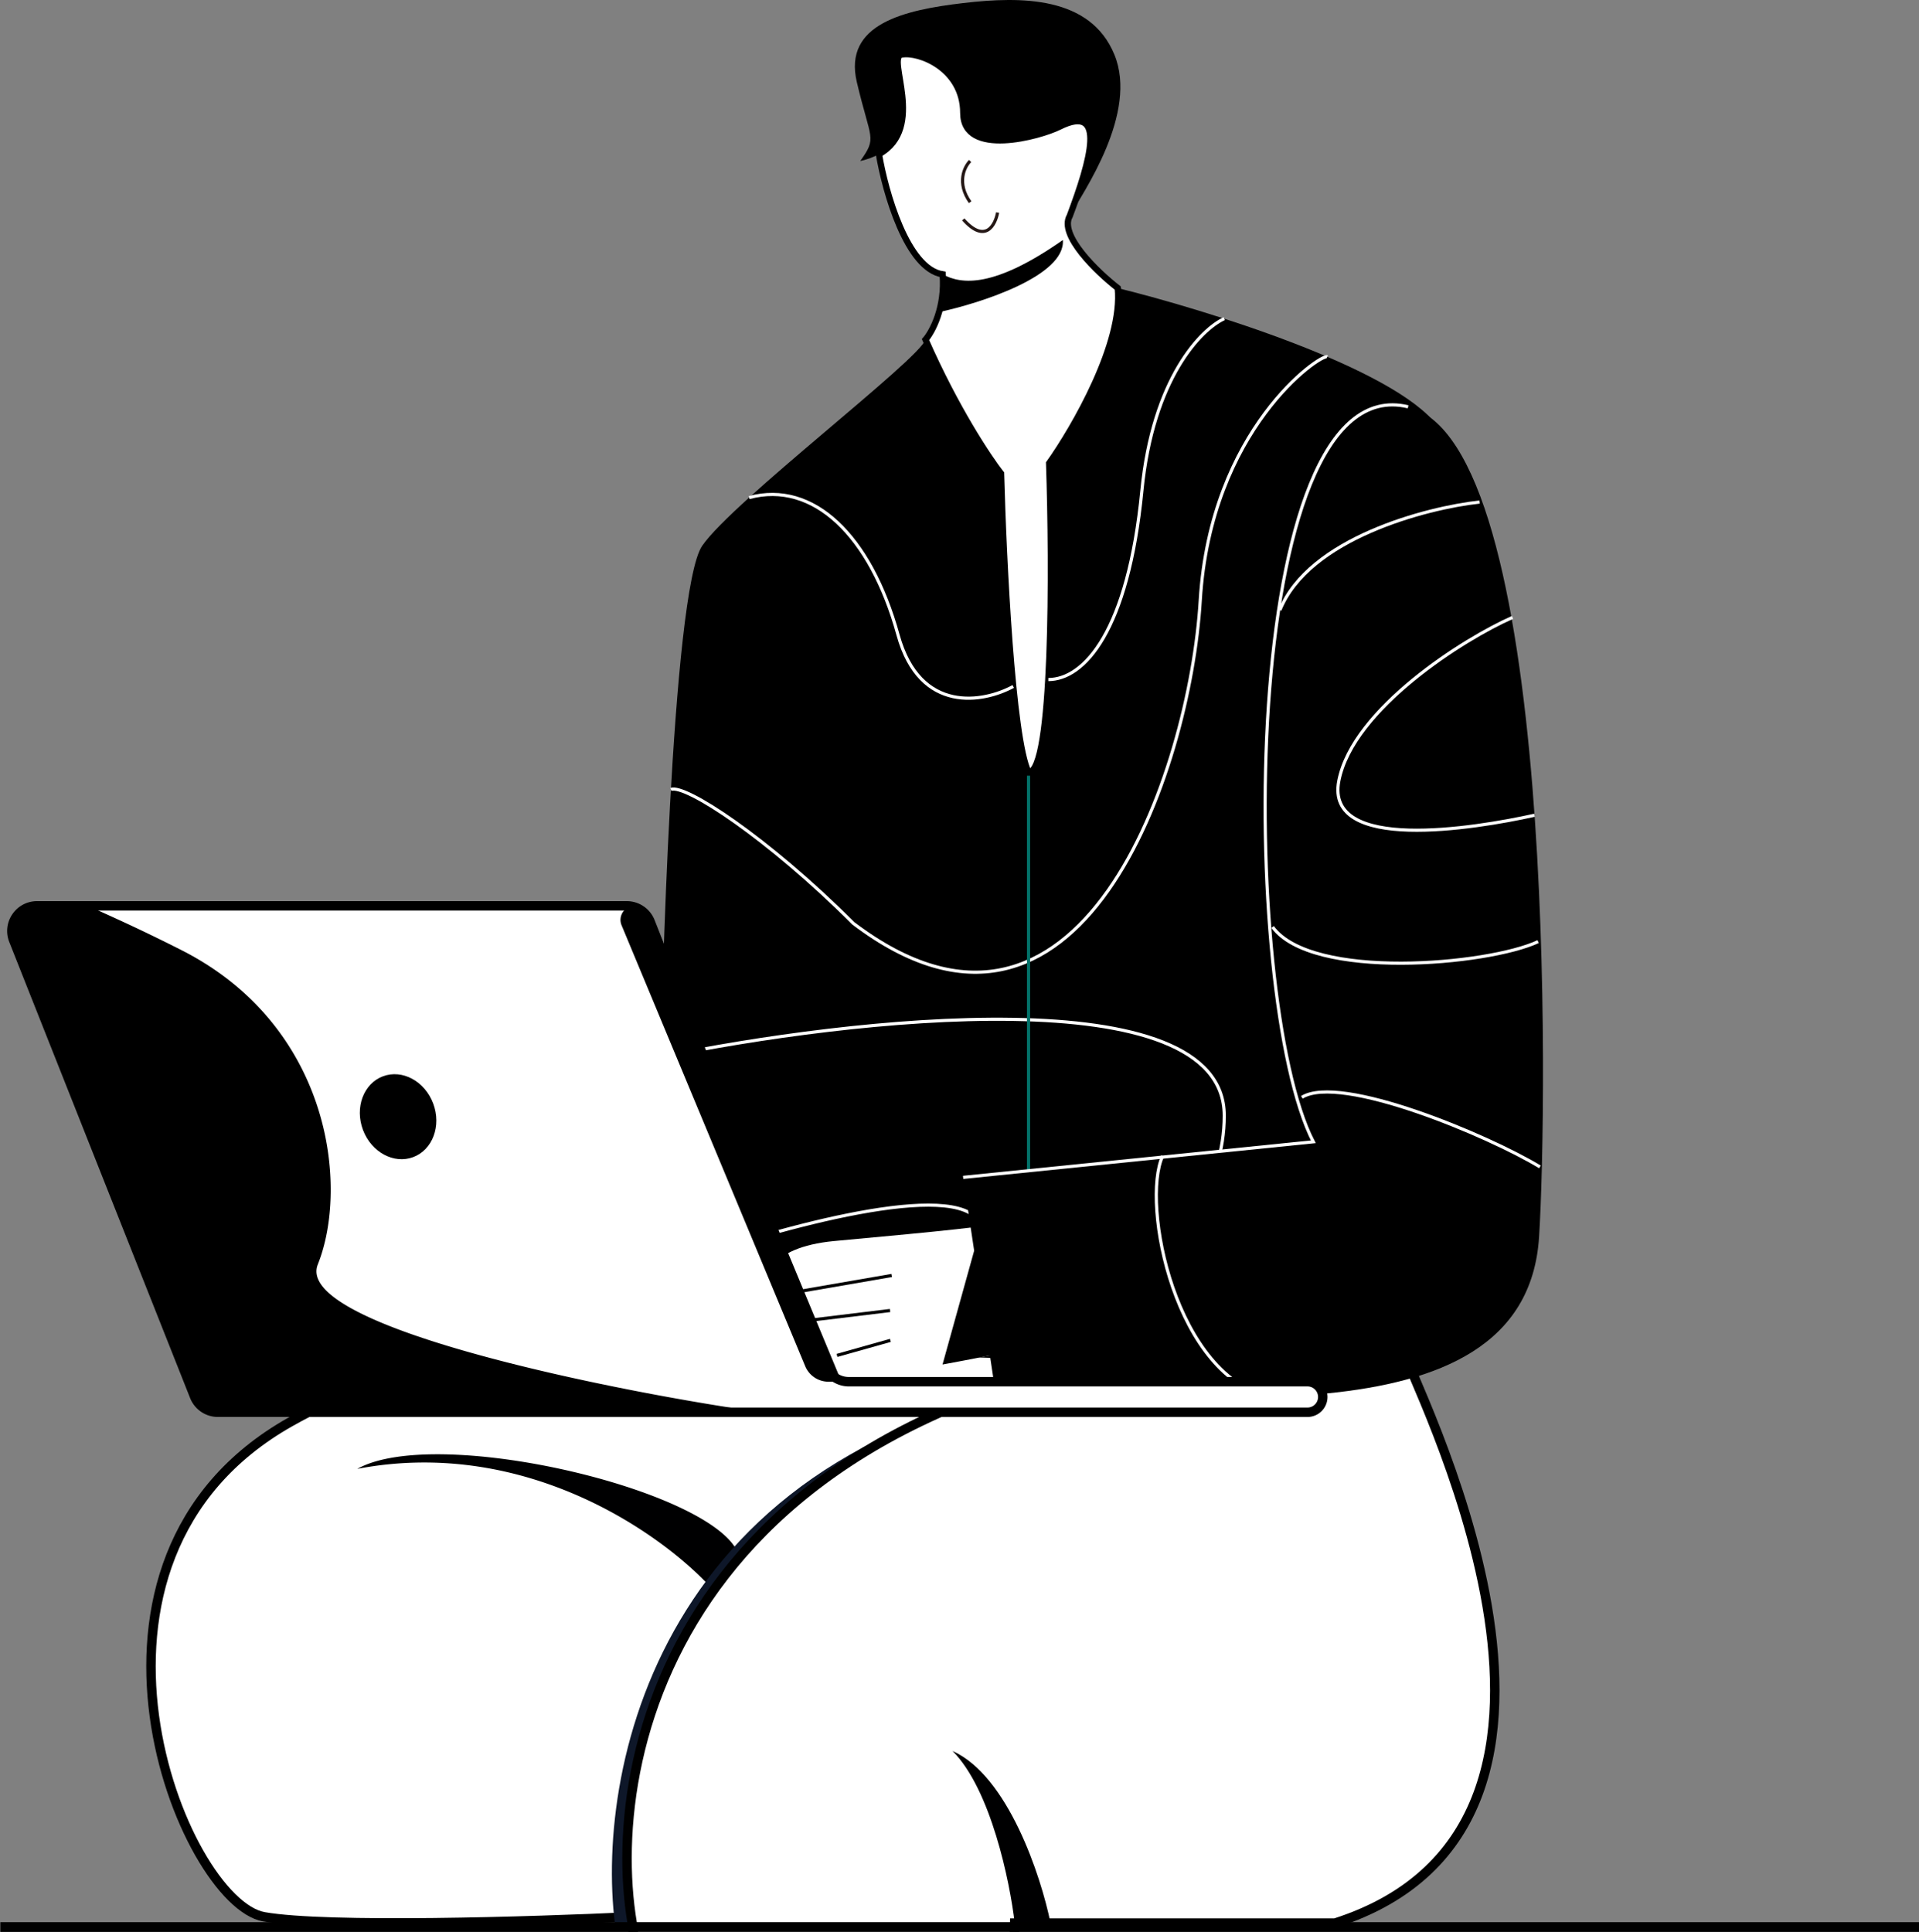 <svg width="592" height="596" fill="none" xmlns="http://www.w3.org/2000/svg"><rect width="100%" height="100%" fill="#808080" stroke="none"/><g clip-path="url(#a)"><g clip-path="url(#b)"><path d="M89.563 438.674C13.6 481.449 56.375 586.913 81.45 591.338c19.313 3.408 82.804 1.454 113.576 0L433.24 415.074l-139.389-19.175c-42.775 0-143.518 8.555-204.288 42.775Z" fill="#fff"/><path d="M195.026 591.338c-1.099.055 1.19-.057 0 0Zm0 0c-30.772 1.454-94.263 3.408-113.576 0-25.075-4.425-67.85-109.889 8.113-152.664 60.77-34.22 161.513-42.775 204.288-42.775l139.389 19.175-238.214 176.264Z" stroke="#000" stroke-width="2.911"/><path d="M110.211 453.152c52.511-10.03 95.138 20.813 109.888 37.488a146.214 146.214 0 0 1 8.004-10.2c-4.533-19.913-92.817-41.3-117.892-27.288Z" fill="#000001"/><path d="M189.702 593.52c1.864-.081 3.643-.162 5.324-.242l194.566-143.966c-8.572-2.899-30.663-11.818-50.458-24.303-134.295 15.914-155.578 118.972-149.432 168.511Z" fill="#0E1729"/><path d="M411.85 593.277c96.612-30.975 21.388-171.101 21.388-176.263l-36.139-4.972C213.018 423.405 185.682 537.6 195.024 593.277l31.066 255.914h80.053l6.882-255.914h98.825Z" fill="#fff" stroke="#000" stroke-width="2.911"/><path d="M293.85 540.178c11.801 11.8 17.701 40.317 19.177 53.1h11.061c-2.95-14.504-13.127-45.43-30.238-53.1Z" fill="#000001"/><path fill="#000" d="M.106 593h592v3h-592z"/><path d="M308.82 146.087c-3.885-4.944-13.985-20.129-23.308-41.317 2.119-2.473 6.145-9.96 5.298-20.13-11.019-1.695-17.695-25.427-19.656-37.08 14.631-8.117 2.163-29.767 6.942-30.723 5.298-1.06 19.07 4.237 19.07 18.01 0 13.772 23.597 7.271 29.664 4.237 14.832-7.416 9.535 10.595 3.179 27.546-3.391 5.933 8.475 17.304 14.831 22.248 1.695 16.951-13.419 43.084-21.188 54.031 1.059 31.783 1.271 95.349-6.357 95.349-5.085-10.17-7.769-65.685-8.475-92.171Z" fill="#fff" stroke="#000" stroke-width="1.941"/><path d="M299.283 49.672c-1.766 1.766-4.238 6.78 0 12.714M307.758 65.572c-.707 3.884-3.814 9.747-10.595 2.119" stroke="#241715" stroke-width=".97"/><path d="M289.678 96.292c.934-3.235 1.502-7.185 1.13-11.654 5.871 3.179 15.89 4.238 37.079-10.595.846 11.019-25.12 19.423-38.209 22.249ZM343.78 16.836c7.416 18.01-9.535 42.377-13.773 49.793 6.357-16.95 10.594-34.962-3.178-27.546-5.973 3.216-29.664 9.535-29.664-4.238 0-13.772-13.773-19.07-19.07-18.01-4.779.957 7.688 22.608-6.943 30.724-1.586.88-3.491 1.6-5.77 2.119 5.297-7.416 3.178-6.357-1.06-24.367C260.084 7.3 279.154 3.063 297.165.944c18.01-2.119 39.199-2.119 46.615 15.892ZM443.365 131.256c-13.56-17.799-71.335-35.668-98.527-42.377 1.695 16.95-13.419 43.083-21.188 54.031 1.059 31.783 1.271 95.349-6.357 95.349-5.085-10.171-7.769-65.685-8.475-92.171-3.885-4.944-13.985-20.129-23.308-41.318-2.119 6.357-59.328 49.793-68.863 63.566-9.535 13.773-12.713 146.202-12.713 157.856 0 11.654-4.238 91.111 30.723 91.111 27.969 0 142.317 3.885 200.233 5.297 8.475-89.699 22.036-273.546 8.475-291.344Z" fill="#000"/><path d="M203.937 326.185c57.915-12.007 173.747-25.214 173.747 18.011 0 43.224-53.678 67.653-80.517 74.463m80.517-320.352c-7.063 3.211-22.036 18.322-25.426 53.072-4.238 43.436-17.841 58.268-28.861 58.268m-10.815 2.119c-9.023 4.944-28.764 8.688-35.544-15.891-8.476-30.724-26.158-47.675-45.922-42.378m178.351-43.436c-2.119-.896-36.021 22.248-39.199 75.219-3.178 52.972-37.08 152.559-107.003 99.587-26.488-26.486-52.009-43.083-56.295-41.318m78.543 174.79c9.535-9.176 26.062-30.495 15.892-42.36-10.171-11.866-65.802 4.237-92.346 13.772m239.394-230.956c-22.883 14.125-65.048 59.116-50.64 126.072 12.713 38.14 35.946 34.255 45.973 27.545m-3.834 51.913c-13.693.18-39.808 11.929-34.723 57.48" stroke="#fff" stroke-width=".97"/><path d="M317.294 417.293V239.308" stroke="#027269" stroke-width=".97"/><path d="m317.929 415.56-5.207-38.713c-11.839 2.148-36.498 4.229-55.545 6.034-19.941 1.89-24.966 12.36-11.581 15.704-7.002-.874-14.84 8.779-3.669 13.101-8.194 2.911 8.015 6.159 15.96 6.175-4.547.687-12.432 1.954-11.361 6.773 1.072 4.818 48.049-4.042 71.403-9.074Z" fill="#fff"/><path d="m317.929 415.561-5.206-38.713c-2.755.5-6.203.996-10.113 1.486l-11.845 42.618a886.338 886.338 0 0 0 27.164-5.391Z" fill="#000"/><path d="m258.212 418.146 16.473-4.637M245.701 407.801l28.881-3.506M245.596 398.584l29.498-5.102" stroke="#000" stroke-width=".97"/><path d="M474.797 381.565c2.564-40.574 5.362-245.043-40.406-256.065-52.903-12.741-52.21 182.255-29.242 226.74l-108.028 10.982 10.137 67.401c52.52-3.668 163.297 18.08 167.539-49.058Z" fill="#000"/><path d="M434.391 125.499c-52.903-12.74-52.21 182.255-29.243 226.741l-108.027 10.982" stroke="#fff" stroke-width=".97"/><path d="M456.428 154.883c-16.348 1.778-52.678 11.216-61.589 33.338m71.759 2.26c-14.732 6.444-49.222 28.136-53.572 50.404-4.351 22.267 41.726 14.749 60.353 10.62m1.13 38.988c-15.483 7.229-69.759 12.027-81.93-4.52m82.495 74.02c-15.858-9.623-61.508-28.832-73.455-21.471m-42.943 18.081c-6.78 14.691 3.839 68.712 33.903 74.586" stroke="#fff" stroke-width=".97"/><path d="M11.43 279.458h181.935a7.764 7.764 0 0 1 7.222 4.914l54.033 136.97a7.764 7.764 0 0 0 7.221 4.914h141.515a4.713 4.713 0 1 1 0 9.427H67.224a7.763 7.763 0 0 1-7.216-4.901l-55.795-140.7c-2.02-5.096 1.734-10.624 7.216-10.624Z" fill="#fff" stroke="#000" stroke-width="2.911"/><path d="m199.757 282.129 59.851 144.127h-4.042a7.762 7.762 0 0 1-7.166-4.779l-56.644-136.021c-1.189-2.853.908-5.998 4-5.998a4.333 4.333 0 0 1 4.001 2.671ZM60.008 430.782l-55.795-140.7c-2.02-5.096 1.734-10.624 7.216-10.624h14.028c1.155 0 2.292.258 3.34.741 4.966 2.287 13.263 5.883 27.04 12.844 46.091 23.288 51.913 72.775 42.21 97.034-7.867 19.666 96.112 39.994 136.964 45.606H67.224a7.763 7.763 0 0 1-7.216-4.901Z" fill="#000"/><ellipse cx="11.574" cy="13.31" rx="11.574" ry="13.31" transform="scale(-1 1) rotate(20.559 -968.695 -191.568)" fill="#000"/></g></g><defs><clipPath id="a"><path fill="#fff" d="M0 0h592v596H0z"/></clipPath><clipPath id="b"><path fill="#fff" d="M0 0h889v596H0z"/></clipPath></defs></svg>